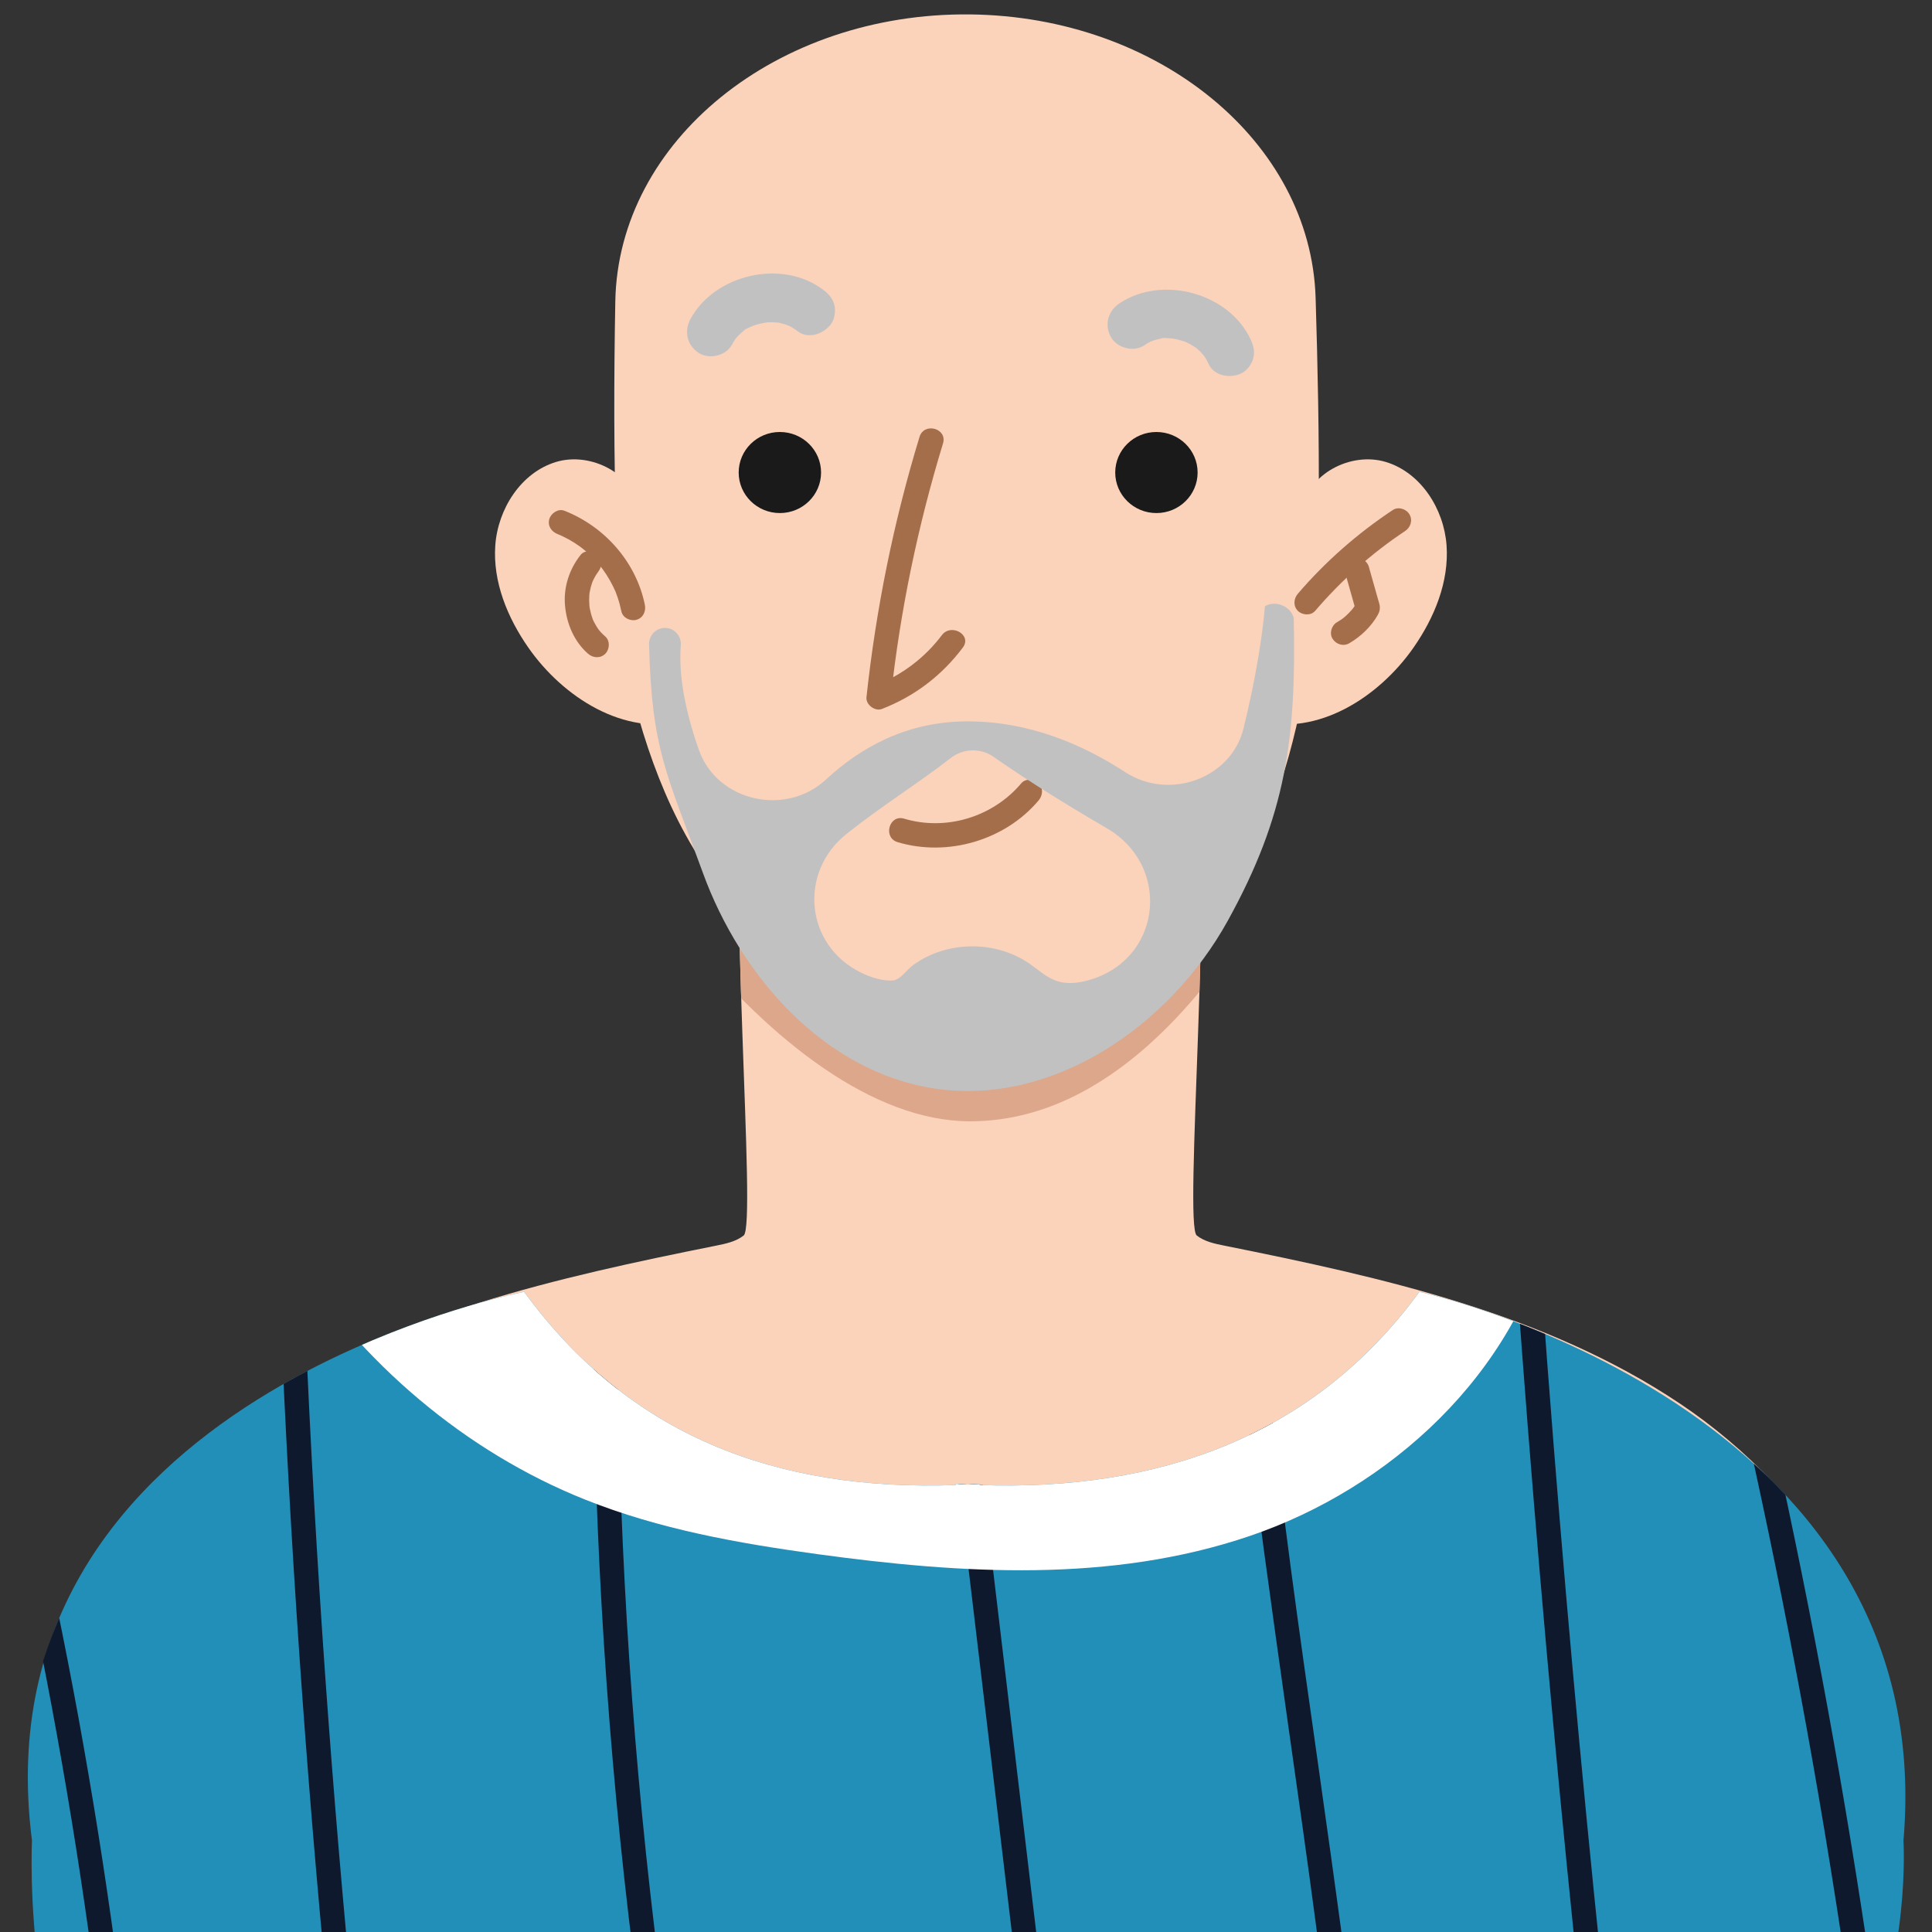 <?xml version="1.0" encoding="utf-8"?>
<!-- Generator: Adobe Illustrator 25.4.1, SVG Export Plug-In . SVG Version: 6.00 Build 0)  -->
<svg version="1.1" id="Layer_1" xmlns="http://www.w3.org/2000/svg" xmlns:xlink="http://www.w3.org/1999/xlink" x="0px" y="0px"
	 viewBox="0 0 500 500" style="enable-background:new 0 0 500 500;" xml:space="preserve">
<rect x="0" y="0" width="500" height="500" fill="#333333" stroke="none"/>
<style type="text/css">
	.st0{display:none;clip-path:url(#SVGID_00000173150678601205908040000001797468267895628165_);fill:#FFFFFF;}
	.st1{clip-path:url(#SVGID_00000173150678601205908040000001797468267895628165_);}
	.st2{clip-path:url(#SVGID_00000096039844868532807470000015596598359735052181_);fill:#DCA78B;}
	.st3{fill:#FBD2BA;}
	.st4{fill:#1A1A1A;}
	.st5{fill:#A46E4B;}
	.st6{fill:#C2C1C1;}
	.st7{fill:#228FB9;}
	.st8{clip-path:url(#SVGID_00000070817980248924247650000017333978117991689362_);}
	.st9{fill:#0F192D;}
	.st10{clip-path:url(#SVGID_00000070817980248924247650000017333978117991689362_);fill:#FFFFFF;}
</style>
<g>
	<defs>
		<rect id="SVGID_1_" x="-3.64" y="3.74" width="500.3" height="496.26"/>
	</defs>
	<clipPath id="SVGID_00000039851495467048840880000014270771749916777089_">
		<use xlink:href="#SVGID_1_"  style="overflow:visible;"/>
	</clipPath>
	<path style="display:none;clip-path:url(#SVGID_00000039851495467048840880000014270771749916777089_);fill:#FFFFFF;" d="
		M-144.15,377.48h-141.78c-35.66,0-64.56-28.91-64.56-64.56V186.23c0-35.66,28.91-64.56,64.56-64.56h141.78
		c35.66,0,64.56,28.91,64.56,64.56v126.69C-79.59,348.58-108.49,377.48-144.15,377.48z"/>
	<g style="clip-path:url(#SVGID_00000039851495467048840880000014270771749916777089_);">
		<g>
			<defs>
				<path id="SVGID_00000155842745553277924690000008411951780969863321_" d="M434.8,363.27c-34.81-23.31-76.88-32.65-117.95-40.9
					c-2.51-0.5-5.11-1.05-7.13-2.62c-3.45-2.69,4.38-93.42,0-133.08l-58.63,5.49l-58.63-5.49c-4.38,39.67,3.45,130.39,0,133.08
					c-2.01,1.57-4.62,2.12-7.13,2.62c-41.08,8.25-83.14,17.59-117.95,40.9S6.21,427.24,11.8,468.76
					c34.95-0.18,132.52,0.45,231.36,1.75v0.21c2.64-0.04,5.29-0.07,7.94-0.11c2.65,0.04,5.29,0.07,7.94,0.11v-0.21
					c98.84-1.3,196.41-1.93,231.36-1.75C495.98,427.24,469.61,386.59,434.8,363.27z"/>
			</defs>
			<use xlink:href="#SVGID_00000155842745553277924690000008411951780969863321_"  style="overflow:visible;fill:#FBD2BA;"/>
			<clipPath id="SVGID_00000147183024435020195030000003095356907199357118_">
				<use xlink:href="#SVGID_00000155842745553277924690000008411951780969863321_"  style="overflow:visible;"/>
			</clipPath>
			<path style="clip-path:url(#SVGID_00000147183024435020195030000003095356907199357118_);fill:#DCA78B;" d="M114.42,185.39
				c23.12-14.89,24.11-22.04,25.22-14.89c5.47,35.11,60.96,119.69,111.41,119.69c65.3,0,103.19-110.23,109.31-138.01
				c-75.47,10.79-151.92,21.59-227.6,12.51c2.08,1.96,4.15,3.92,6.23,5.88L114.42,185.39z"/>
		</g>
		<path class="st3" d="M164.11,181.47c0.05,0.21,0.11,0.41,0.16,0.62c5.51,20.67,14.3,41.32,30.87,57.41
			c16.57,16.09,42.07,26.97,67.33,24.12c24.43-2.76,44.93-17.83,56.85-35.76c11.92-17.93,16.5-38.52,19.83-58.81
			c2.81-17.12,2.45-56.23,1.33-92.01c-1.26-40.41-40.74-72.77-89.41-73.31h0c-50.04-0.55-91.06,32.68-91.83,74.24
			C158.51,117.76,159.05,162.26,164.11,181.47z"/>
		<g>
			<path class="st3" d="M337.05,132.04c1.29-9.37,12.57-15.23,21.62-12.48c9.05,2.75,15.02,12.14,15.7,21.58
				c0.67,9.43-3.15,18.71-8.56,26.47c-9.02,12.93-24.9,22.98-40.15,18.98c2.42-19.4,5.9-38.66,10.41-57.68L337.05,132.04z"/>
			<path class="st3" d="M165.5,132.04c-1.29-9.37-12.57-15.23-21.62-12.48c-9.05,2.75-15.02,12.14-15.7,21.58
				c-0.67,9.43,3.15,18.71,8.56,26.47c9.02,12.93,24.9,22.98,40.15,18.98c-2.42-19.4-5.9-38.66-10.41-57.68L165.5,132.04z"/>
		</g>
		<g>
			<path class="st4" d="M288.62,122.29c0,5.79,4.77,10.49,10.66,10.49s10.66-4.7,10.66-10.49c0-5.79-4.77-10.49-10.66-10.49
				S288.62,116.49,288.62,122.29z"/>
			<path class="st4" d="M191.17,122.29c0,5.79,4.77,10.49,10.66,10.49c5.89,0,10.66-4.7,10.66-10.49c0-5.79-4.77-10.49-10.66-10.49
				C195.94,111.79,191.17,116.49,191.17,122.29z"/>
		</g>
		<g>
			<path class="st5" d="M237.97,113.07c-6.7,21.98-11.26,44.53-13.73,67.37c-0.21,1.92,2.2,3.73,3.99,3.04
				c8.46-3.28,15.51-8.65,20.96-15.91c2.44-3.25-3.04-6.39-5.45-3.18c-4.37,5.82-10.41,10.38-17.19,13.01
				c1.33,1.01,2.66,2.03,3.99,3.04c2.41-22.27,6.97-44.26,13.51-65.69C245.24,110.86,239.15,109.19,237.97,113.07L237.97,113.07z"/>
		</g>
		<g>
			<path class="st5" d="M264.32,202.7c-7.31,8.7-19.42,12.44-30.33,9.17c-3.9-1.17-5.56,4.92-1.68,6.08
				c12.9,3.86,27.78-0.46,36.47-10.79c1.1-1.3,1.28-3.18,0-4.46C267.66,201.58,265.42,201.39,264.32,202.7L264.32,202.7z"/>
		</g>
		<g>
			<path class="st6" d="M312.82,94.25c-0.24-0.53-0.51-1.04-0.81-1.54c-0.16-0.27-0.34-0.53-0.51-0.79
				c-0.54-0.86,0.07,0.16,0.33,0.4c-0.41-0.38-0.75-0.88-1.15-1.28c-0.4-0.4-0.89-0.74-1.28-1.16c1.08,1.15,0.79,0.59,0.27,0.23
				c-0.22-0.15-0.43-0.3-0.66-0.44c-0.49-0.31-0.99-0.6-1.51-0.86c-0.23-0.12-0.48-0.22-0.71-0.35c-0.58-0.31,1.61,0.6,0.34,0.14
				c-0.55-0.2-1.1-0.39-1.66-0.55c-0.51-0.14-1.03-0.27-1.55-0.37c-0.31-0.06-0.63-0.09-0.94-0.16c1.94,0.4,0.94,0.13,0.42,0.09
				c-0.96-0.07-2.56-0.31-3.47,0.07c0.25-0.1,1.67-0.29,0.59-0.06c-0.26,0.05-0.51,0.1-0.77,0.16c-0.56,0.13-1.11,0.29-1.66,0.48
				c-0.25,0.09-0.49,0.2-0.73,0.28c1.79-0.56,0.84-0.35,0.36-0.11c-0.57,0.29-1.11,0.62-1.64,0.97c-2.75,1.84-7.1,0.63-8.63-2.26
				c-1.68-3.17-0.67-6.67,2.26-8.63c11.04-7.37,28.37-2.73,33.98,9.4c0.73,1.58,1.11,3.13,0.64,4.86c-0.4,1.46-1.53,3.05-2.9,3.77
				C318.67,97.98,314.3,97.45,312.82,94.25L312.82,94.25z"/>
		</g>
		<g>
			<path class="st6" d="M206.47,85.75c-0.46-0.35-0.94-0.69-1.43-0.99c-0.27-0.16-0.55-0.31-0.82-0.46c-0.88-0.51,0.14,0.1,0.48,0.2
				c-0.54-0.15-1.07-0.43-1.62-0.6c-0.55-0.17-1.14-0.24-1.67-0.43c1.49,0.52,0.98,0.15,0.35,0.07c-0.26-0.03-0.52-0.06-0.78-0.08
				c-0.58-0.05-1.16-0.07-1.74-0.06c-0.26,0-0.53,0.03-0.79,0.03c-0.65,0,1.7-0.22,0.36-0.03c-0.58,0.08-1.15,0.16-1.72,0.29
				c-0.52,0.11-1.03,0.24-1.54,0.39c-0.3,0.09-0.6,0.21-0.91,0.3c1.9-0.55,0.89-0.33,0.41-0.12c-0.88,0.38-2.41,0.92-3.04,1.67
				c0.17-0.21,1.34-1.03,0.49-0.33c-0.2,0.17-0.41,0.33-0.61,0.5c-0.43,0.38-0.85,0.78-1.24,1.2c-0.18,0.19-0.34,0.4-0.52,0.59
				c1.33-1.33,0.57-0.7,0.27-0.27c-0.37,0.52-0.69,1.06-1,1.62c-1.58,2.91-5.99,3.86-8.69,2.02c-2.96-2.03-3.7-5.59-2.02-8.69
				c6.33-11.66,23.83-15.63,34.44-7.51c1.38,1.05,2.44,2.25,2.83,4c0.32,1.48,0.06,3.41-0.81,4.68
				C213.38,86.33,209.27,87.89,206.47,85.75L206.47,85.75z"/>
		</g>
		<g>
			<path class="st5" d="M340.36,158.09c6.79-7.92,14.6-14.89,23.28-20.66c1.42-0.94,2.03-2.78,1.13-4.31
				c-0.82-1.41-2.89-2.08-4.31-1.13c-9.13,6.06-17.43,13.33-24.56,21.65c-1.11,1.29-1.27,3.19,0,4.46
				C337.04,159.23,339.25,159.39,340.36,158.09L340.36,158.09z"/>
		</g>
		<g>
			<path class="st5" d="M348.17,148.38c0.92,3.27,1.85,6.53,2.77,9.8c0.11-0.81,0.21-1.62,0.32-2.43c-0.35,0.61-0.74,1.18-1.14,1.75
				c0.16-0.23,0.21-0.26,0.01-0.02c-0.11,0.13-0.22,0.27-0.34,0.4c-0.26,0.3-0.52,0.58-0.8,0.86c-0.25,0.25-0.5,0.49-0.76,0.72
				c-0.13,0.12-0.26,0.23-0.4,0.34c-0.05,0.04-0.48,0.4-0.19,0.16c0.29-0.23-0.15,0.11-0.2,0.15c-0.14,0.1-0.29,0.2-0.43,0.3
				c-0.33,0.22-0.66,0.42-1,0.62c-1.42,0.83-2.05,2.88-1.13,4.31c0.92,1.43,2.79,2.02,4.31,1.13c2.98-1.74,5.68-4.3,7.38-7.33
				c0.48-0.85,0.65-1.69,0.45-2.66c-0.09-0.46-0.26-0.92-0.39-1.38c-0.26-0.92-0.52-1.84-0.78-2.76c-0.53-1.89-1.07-3.78-1.6-5.66
				c-0.45-1.59-2.25-2.73-3.88-2.2C348.75,145.03,347.69,146.68,348.17,148.38L348.17,148.38z"/>
		</g>
		<g>
			<path class="st5" d="M144.35,138.24c-0.01,0,0.91,0.37,0.45,0.18c0.3,0.13,0.59,0.27,0.89,0.41c0.49,0.23,0.97,0.48,1.44,0.74
				c1.04,0.57,2.05,1.21,3.01,1.91c0.66,0.48,1.49,1.16,2.37,1.98c0.91,0.85,1.77,1.75,2.57,2.71c1.21,1.43,2.57,3.52,3.59,5.6
				c0.58,1.18,0.72,1.51,1.17,2.84c0.4,1.18,0.72,2.38,0.97,3.6c0.34,1.67,2.32,2.63,3.88,2.2c1.74-0.48,2.54-2.2,2.2-3.88
				c-2.26-11.08-10.41-20.28-20.86-24.36c-1.59-0.62-3.46,0.68-3.88,2.2C141.66,136.15,142.76,137.62,144.35,138.24L144.35,138.24z"
				/>
		</g>
		<g>
			<path class="st5" d="M150.28,143.59c-2.96,3.73-4.48,8.39-4.05,13.17c0.43,4.7,2.36,9.27,5.96,12.43c1.28,1.12,3.2,1.26,4.46,0
				c1.14-1.14,1.29-3.33,0-4.46c-0.35-0.31-0.7-0.63-1.02-0.97c-0.13-0.14-0.25-0.27-0.38-0.42c0.01,0.01-0.51-0.63-0.28-0.33
				c0.23,0.31-0.21-0.3-0.25-0.36c-0.13-0.19-0.26-0.39-0.38-0.59c-0.22-0.36-0.42-0.73-0.61-1.1c-0.1-0.21-0.2-0.42-0.3-0.63
				c-0.15-0.33,0.13,0.4-0.05-0.16c-0.15-0.45-0.31-0.88-0.43-1.34c-0.11-0.41-0.21-0.82-0.29-1.23c-0.04-0.23-0.08-0.46-0.12-0.69
				c0.07,0.46,0.02,0.13,0-0.14c-0.08-0.89-0.09-1.79-0.03-2.68c0.01-0.19,0.03-0.37,0.05-0.56c0.08-0.85-0.11,0.33,0.02-0.14
				c0.12-0.45,0.18-0.92,0.29-1.37c0.11-0.41,0.23-0.81,0.37-1.2c0,0.01,0.3-0.77,0.15-0.41c-0.15,0.37,0.15-0.32,0.19-0.39
				c0.21-0.42,0.43-0.83,0.68-1.23c0.1-0.16,0.2-0.32,0.31-0.47c0.03-0.05,0.58-0.77,0.18-0.27c1.06-1.33,1.3-3.16,0-4.46
				C153.64,142.49,151.34,142.25,150.28,143.59L150.28,143.59z"/>
		</g>
		<path class="st6" d="M334.81,159.89c-0.8-3.04-4.83-4.64-7.46-2.97c-0.5,6.69-2.29,18.51-5.55,31.68
			c-3.17,12.8-19.11,18.71-30.61,11.22c-10.84-7.05-24.64-13.13-40.83-13.13c-15.62,0-27.61,6.72-36.61,15.06
			c-10.51,9.73-28.19,5.56-32.85-7.59c-3.48-9.82-5.34-19.32-4.71-27.15c0.2-2.43-1.69-4.51-4.1-4.51c-2.29,0.01-4.16,1.9-4.11,4.22
			c0.68,27.42,4.56,33.42,13.92,59.15c9.83,27.05,31.7,51.53,59.85,55.82c30.59,4.66,60.86-16.04,75.98-43.37
			C332.84,211,335.5,191.21,334.81,159.89z M281.38,253.77c-2.56,0.68-5.31,0.95-7.82,0.13c-2.66-0.86-4.78-2.87-7.08-4.47
			c-8.81-6.13-21.41-6.01-30.1,0.29c-1.88,1.36-3.33,4.02-5.64,4.05c-2.51,0.03-5.22-0.72-8.04-2.12
			c-14.37-7.15-16.04-25.91-3.66-35.8c8.99-7.18,19.14-13.51,27-19.67c3.19-2.5,7.76-2.66,11.09-0.32
			c5.36,3.77,14.78,10.02,29.45,18.58c16.08,9.39,14.38,32.56-3.36,38.77C282.61,253.42,282,253.6,281.38,253.77z"/>
		<g>
			<path class="st7" d="M367.34,334.33c-27.27,37.35-67.3,51.6-113.77,50.01v-0.3c-1.04,0.06-2.09,0.12-3.13,0.17
				c-1.04-0.05-2.09-0.11-3.13-0.17v0.3c-46.46,1.59-84.4-12.66-111.66-50.01c0,0-142.09,27.33-127.38,141.94
				c0.1,0.78-13.77,244.25,255.86,92.98v0.04c1.04-0.01,2.09-0.01,3.13-0.02c1.04,0.01,112.09,23.77,112.09,23.77
				c121.27-0.81,113.2-115.98,113.27-116.76C502.25,363.76,367.34,334.33,367.34,334.33z"/>
			<g>
				<defs>
					<path id="SVGID_00000103243785574549249230000012494228422714185896_" d="M367.34,334.33c-27.27,37.35-67.3,51.6-113.77,50.01
						v-0.3c-1.04,0.06-2.09,0.12-3.13,0.17c-1.04-0.05-2.09-0.11-3.13-0.17v0.3c-46.46,1.59-84.4-12.66-111.66-50.01
						c0,0-90.23,17.35-119.44,82.4c-7.45,16.58-12.53,36.52-7.94,59.54c45.55,228.61,500.97,155.25,484.35,0
						c-1.74-16.25-0.24-30.82-4.05-43.79c-1.81-6.16-4.12-11.97-6.82-17.43C450.8,352.54,367.34,334.33,367.34,334.33z"/>
				</defs>
				<clipPath id="SVGID_00000063604947044980259760000017113130033485510295_">
					<use xlink:href="#SVGID_00000103243785574549249230000012494228422714185896_"  style="overflow:visible;"/>
				</clipPath>
				<g style="clip-path:url(#SVGID_00000063604947044980259760000017113130033485510295_);">
					<path class="st9" d="M72.1,327.86c2.27,59.45,6.15,118.83,11.68,178.06c1.57,16.76,3.26,33.52,5.09,50.25
						c0.43,3.99,6.75,4.04,6.31,0c-6.45-59.15-11.28-118.48-14.46-177.9c-0.9-16.8-1.67-33.61-2.31-50.42
						C78.25,323.82,71.94,323.8,72.1,327.86L72.1,327.86z"/>
				</g>
				<g style="clip-path:url(#SVGID_00000063604947044980259760000017113130033485510295_);">
					<path class="st9" d="M153.48,334.24c-0.13,53.99,2.92,107.98,9.19,161.61c1.76,15.06,3.77,30.09,6.02,45.09
						c0.6,4,6.68,2.3,6.08-1.68c-7.91-52.77-12.7-106.01-14.34-159.34c-0.47-15.22-0.68-30.45-0.64-45.68
						C159.8,330.19,153.49,330.18,153.48,334.24L153.48,334.24z"/>
				</g>
				<g style="clip-path:url(#SVGID_00000063604947044980259760000017113130033485510295_);">
					<path class="st9" d="M241.72,330.95c6.49,54.52,12.99,109.05,19.48,163.57c1.82,15.28,3.64,30.56,5.46,45.84
						c0.47,3.98,6.79,4.03,6.31,0c-6.49-54.52-12.99-109.04-19.48-163.57c-1.82-15.28-3.64-30.56-5.46-45.84
						C247.55,326.97,241.24,326.92,241.72,330.95L241.72,330.95z"/>
				</g>
				<g style="clip-path:url(#SVGID_00000063604947044980259760000017113130033485510295_);">
					<path class="st9" d="M320.17,334.32c1.66,29.82,5.89,59.5,9.97,89.06c4.57,33.08,9.55,66.11,13.54,99.27
						c1.86,15.5,3.55,31.04,4.42,46.63c0.23,4.04,6.53,4.06,6.31,0c-1.67-29.82-5.89-59.5-9.97-89.06
						c-4.57-33.08-9.55-66.11-13.54-99.27c-1.86-15.5-3.55-31.04-4.42-46.63C326.25,330.29,319.94,330.26,320.17,334.32
						L320.17,334.32z"/>
				</g>
				<g style="clip-path:url(#SVGID_00000063604947044980259760000017113130033485510295_);">
					<path class="st9" d="M392.51,331.02c3.67,51.05,8.04,102.05,13.11,152.97c1.45,14.55,2.95,29.1,4.51,43.64
						c0.43,3.99,6.74,4.04,6.31,0c-5.46-50.89-10.23-101.85-14.3-152.87c-1.16-14.58-2.27-29.16-3.32-43.74
						C398.52,327,392.22,326.96,392.51,331.02L392.51,331.02z"/>
				</g>
				<g style="clip-path:url(#SVGID_00000063604947044980259760000017113130033485510295_);">
					<path class="st9" d="M446.19,345c10.8,45.54,19.97,91.47,27.45,137.68c2.11,13.03,4.08,26.09,5.92,39.16
						c0.56,4,6.64,2.3,6.08-1.68c-6.54-46.35-14.74-92.46-24.62-138.21c-2.79-12.9-5.71-25.78-8.76-38.63
						C451.33,339.38,445.25,341.05,446.19,345L446.19,345z"/>
				</g>
				<g style="clip-path:url(#SVGID_00000063604947044980259760000017113130033485510295_);">
					<path class="st9" d="M1.23,383.78c8.98,38.44,16.24,77.28,21.72,116.37c1.58,11.28,3,22.58,4.28,33.9
						c0.45,3.99,6.76,4.03,6.31,0c-4.52-39.85-10.81-79.49-18.92-118.76c-2.29-11.09-4.73-22.16-7.31-33.19
						C6.39,378.15,0.31,379.82,1.23,383.78L1.23,383.78z"/>
				</g>
				<path style="clip-path:url(#SVGID_00000063604947044980259760000017113130033485510295_);fill:#FFFFFF;" d="M74.78,323.74
					c18.79,29.27,45.89,52.04,76.56,64.32c19.32,7.74,39.79,11.35,60.2,14.15c37.34,5.11,75.99,7.51,111.93-4.71
					c35.94-12.22,68.97-41.67,78.23-81.66c-106.21-17.59-214.93-16.9-320.95,2.04L74.78,323.74z"/>
			</g>
		</g>
	</g>
</g>
</svg>
